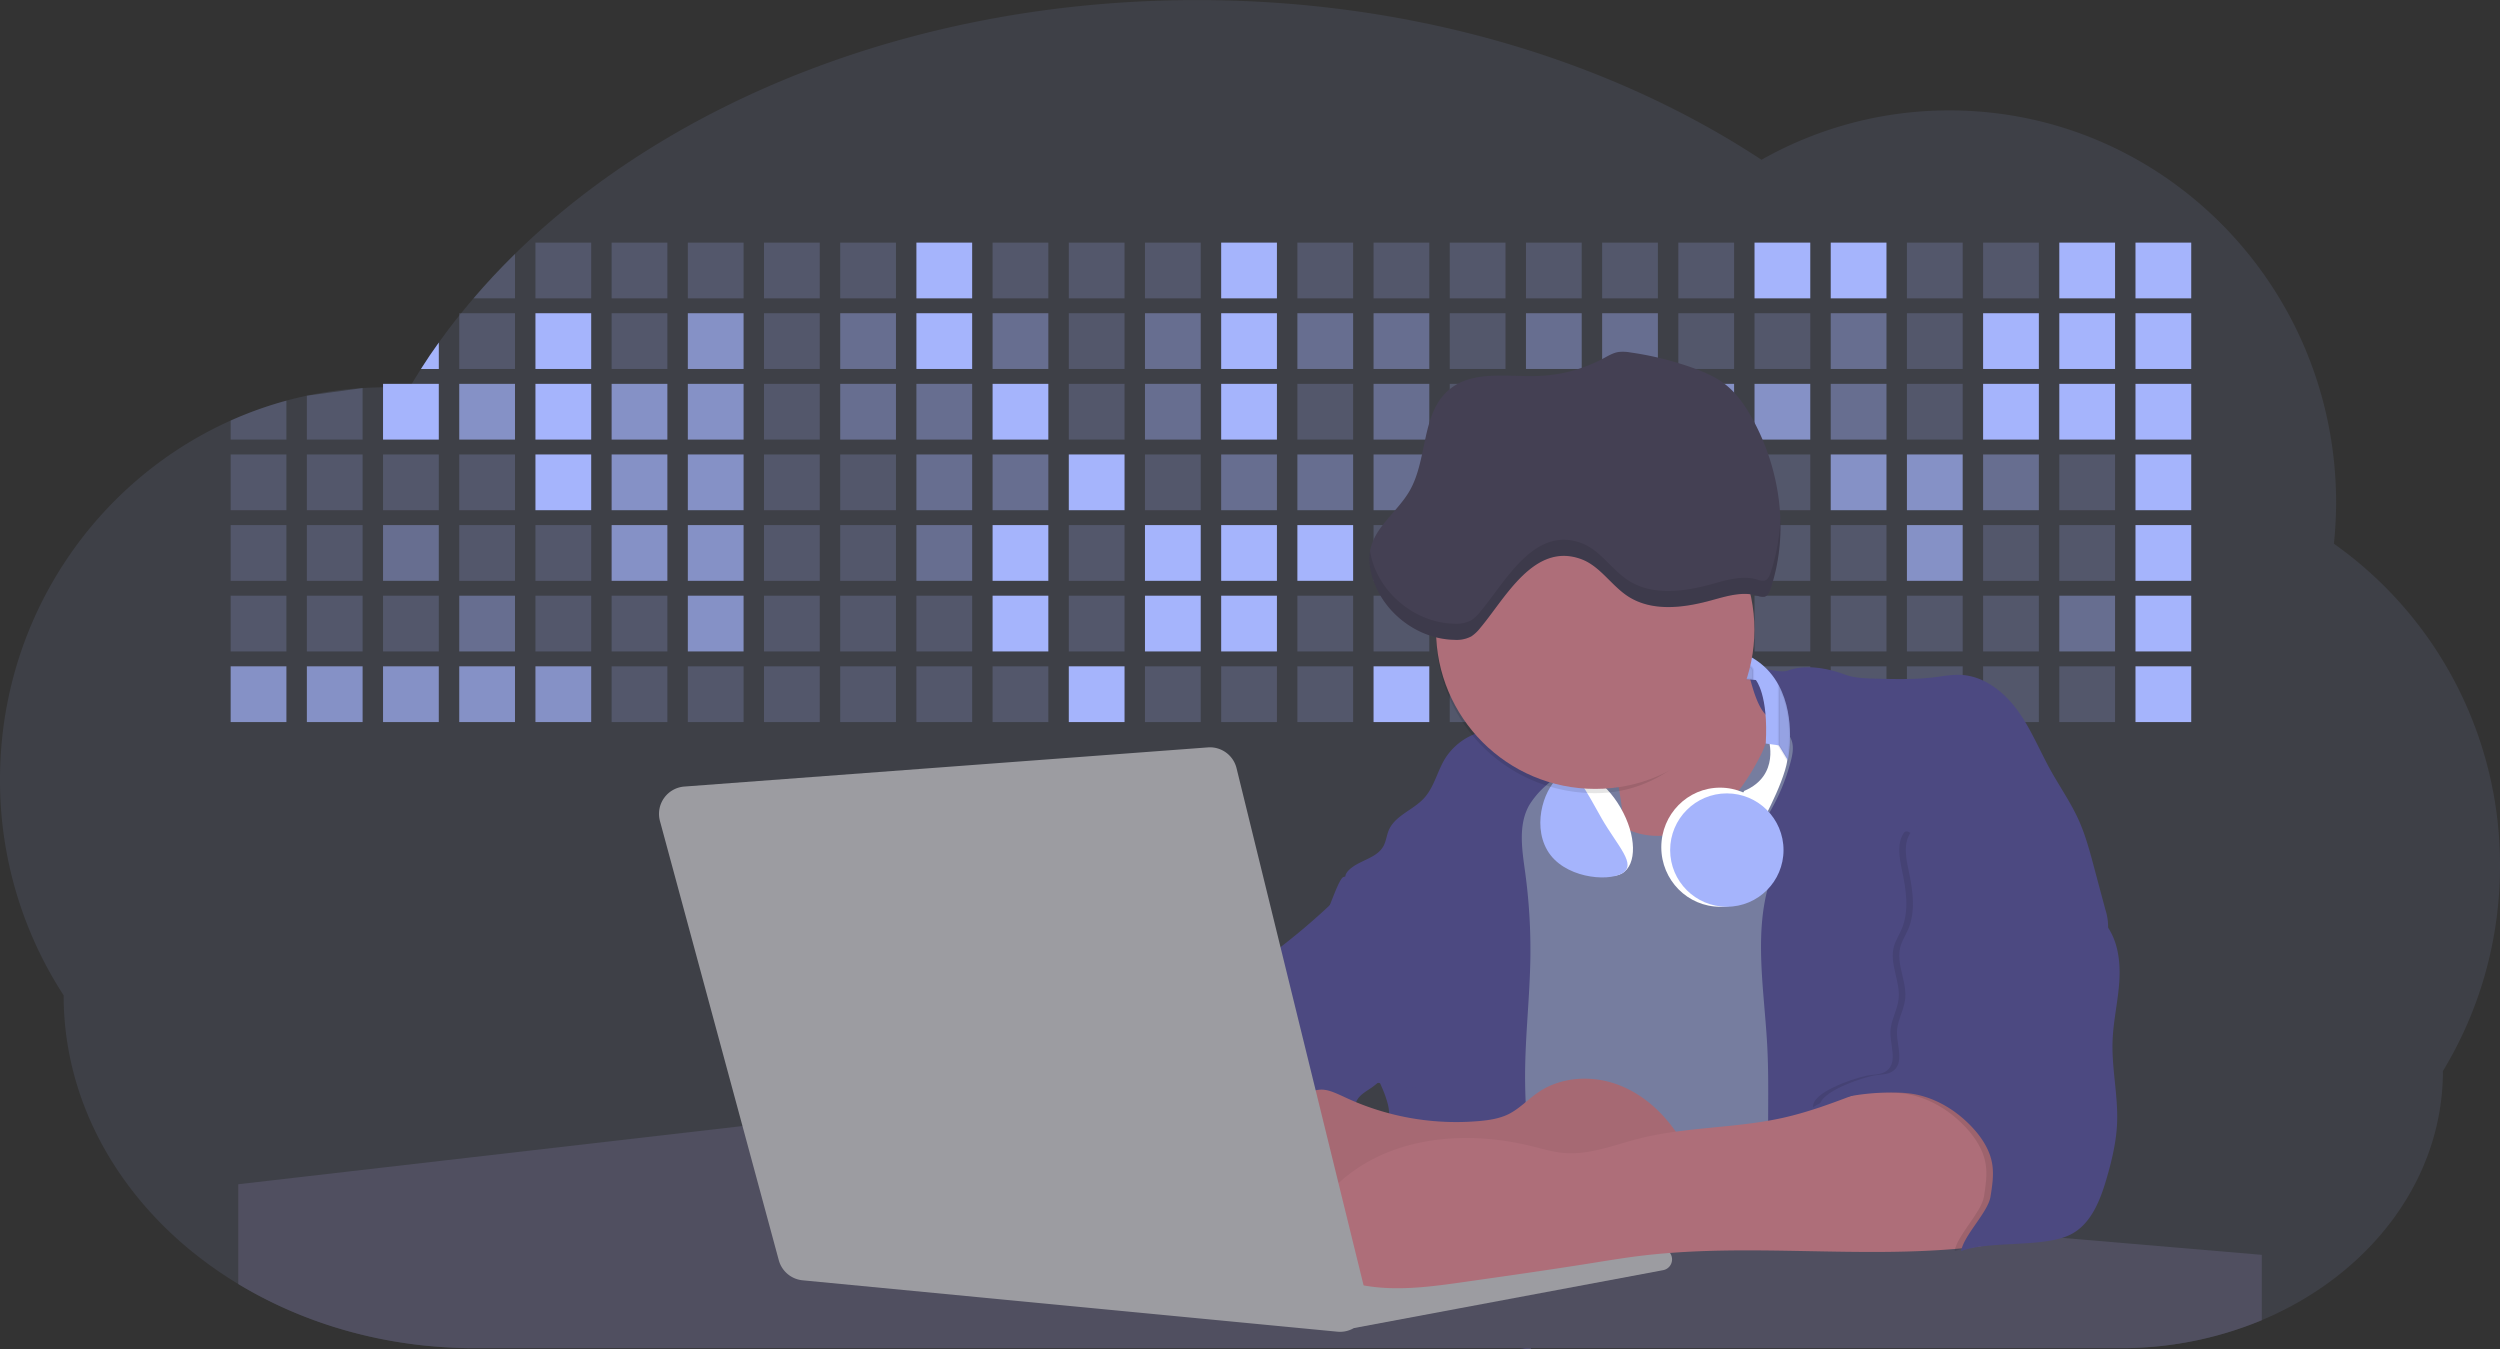 <svg id="aa7bae02-e79e-4d6b-a496-aba15f39787c" data-name="Layer 1" xmlns="http://www.w3.org/2000/svg" width="1144" height="617.32" viewBox="0 0 1144 617.32"><rect x="0" y="0" width="1144" height="617.32" fill="#333333" stroke="none"/><title>developer activity</title><path d="M1172,537.57a181.92,181.92,0,0,1-6.85,49.6,180.06,180.06,0,0,1-19.27,44.28c0,50.1-33.82,93.4-82.91,114a167.3,167.3,0,0,1-64.73,12.8H245.17c-40.25,0-77.55-10.86-108.14-29.36A185.76,185.76,0,0,1,112.2,711c-34-29.22-55.08-69.6-55.08-114.2A180.5,180.5,0,0,1,28,498.08c0-73.36,43.39-136.44,105.55-164.29a174.52,174.52,0,0,1,25.51-9.12q4.63-1.26,9.36-2.26a175.39,175.39,0,0,1,25.51-3.5q4.65-.29,9.35-.33H205c3.46,0,6.89.12,10.3.32l1.12-1.9q2.06-3.44,4.22-6.81,3.9-6.14,8.18-12.1,4.48-6.29,9.35-12.38l.83-1q2.76-3.44,5.64-6.8,9-10.49,19-20.35c72.11-70.68,185.08-116.18,312.08-116.18,98.82,0,189.15,27.55,258.34,73.07A174.18,174.18,0,0,1,920,191.86c97.74,0,177,80.37,177,179.51a184.9,184.9,0,0,1-1,18.78A180,180,0,0,1,1172,537.57Z" transform="translate(-28 -141.34)" fill="#a5b4fc" opacity="0.1"/><path d="M263.66,257.52v20.35h-19Q253.59,267.39,263.66,257.52Z" transform="translate(-28 -141.34)" fill="#a5b4fc" opacity="0.2"/><rect x="245.02" y="111.02" width="25.51" height="25.51" fill="#a5b4fc" opacity="0.2"/><rect x="279.88" y="111.02" width="25.51" height="25.51" fill="#a5b4fc" opacity="0.2"/><rect x="314.75" y="111.02" width="25.51" height="25.51" fill="#a5b4fc" opacity="0.2"/><rect x="349.61" y="111.02" width="25.51" height="25.51" fill="#a5b4fc" opacity="0.2"/><rect x="384.48" y="111.02" width="25.51" height="25.51" fill="#a5b4fc" opacity="0.2"/><rect x="419.35" y="111.02" width="25.51" height="25.51" fill="#a5b4fc"/><rect x="454.21" y="111.02" width="25.51" height="25.51" fill="#a5b4fc" opacity="0.2"/><rect x="489.08" y="111.02" width="25.51" height="25.51" fill="#a5b4fc" opacity="0.2"/><rect x="523.94" y="111.02" width="25.51" height="25.51" fill="#a5b4fc" opacity="0.2"/><rect x="558.81" y="111.02" width="25.51" height="25.51" fill="#a5b4fc"/><rect x="593.68" y="111.02" width="25.51" height="25.51" fill="#a5b4fc" opacity="0.2"/><rect x="628.54" y="111.02" width="25.51" height="25.51" fill="#a5b4fc" opacity="0.2"/><rect x="663.41" y="111.02" width="25.51" height="25.51" fill="#a5b4fc" opacity="0.2"/><rect x="698.28" y="111.02" width="25.51" height="25.51" fill="#a5b4fc" opacity="0.2"/><rect x="733.14" y="111.02" width="25.51" height="25.51" fill="#a5b4fc" opacity="0.2"/><rect x="768.01" y="111.02" width="25.51" height="25.51" fill="#a5b4fc" opacity="0.2"/><rect x="802.87" y="111.02" width="25.51" height="25.51" fill="#a5b4fc"/><rect x="837.74" y="111.02" width="25.51" height="25.51" fill="#a5b4fc"/><rect x="872.61" y="111.02" width="25.51" height="25.51" fill="#a5b4fc" opacity="0.2"/><rect x="907.47" y="111.02" width="25.51" height="25.51" fill="#a5b4fc" opacity="0.2"/><rect x="942.34" y="111.02" width="25.51" height="25.51" fill="#a5b4fc"/><rect x="977.2" y="111.02" width="25.51" height="25.51" fill="#a5b4fc"/><path d="M228.8,298.08v12.1h-8.18Q224.52,304,228.8,298.08Z" transform="translate(-28 -141.34)" fill="#a5b4fc"/><rect x="210.15" y="143.33" width="25.51" height="25.51" fill="#a5b4fc" opacity="0.2"/><rect x="245.02" y="143.33" width="25.51" height="25.51" fill="#a5b4fc"/><rect x="279.88" y="143.33" width="25.51" height="25.51" fill="#a5b4fc" opacity="0.2"/><rect x="314.75" y="143.33" width="25.51" height="25.51" fill="#a5b4fc" opacity="0.7"/><rect x="349.61" y="143.33" width="25.51" height="25.51" fill="#a5b4fc" opacity="0.2"/><rect x="384.48" y="143.33" width="25.51" height="25.51" fill="#a5b4fc" opacity="0.4"/><rect x="419.35" y="143.33" width="25.51" height="25.51" fill="#a5b4fc"/><rect x="454.21" y="143.33" width="25.51" height="25.51" fill="#a5b4fc" opacity="0.4"/><rect x="489.08" y="143.33" width="25.51" height="25.51" fill="#a5b4fc" opacity="0.2"/><rect x="523.94" y="143.33" width="25.51" height="25.51" fill="#a5b4fc" opacity="0.4"/><rect x="558.81" y="143.33" width="25.51" height="25.51" fill="#a5b4fc"/><rect x="593.68" y="143.33" width="25.51" height="25.51" fill="#a5b4fc" opacity="0.4"/><rect x="628.54" y="143.33" width="25.51" height="25.51" fill="#a5b4fc" opacity="0.4"/><rect x="663.41" y="143.33" width="25.51" height="25.51" fill="#a5b4fc" opacity="0.2"/><rect x="698.28" y="143.33" width="25.51" height="25.51" fill="#a5b4fc" opacity="0.4"/><rect x="733.14" y="143.33" width="25.51" height="25.51" fill="#a5b4fc" opacity="0.4"/><rect x="768.01" y="143.33" width="25.51" height="25.51" fill="#a5b4fc" opacity="0.2"/><rect x="802.87" y="143.33" width="25.51" height="25.51" fill="#a5b4fc" opacity="0.2"/><rect x="837.74" y="143.33" width="25.51" height="25.51" fill="#a5b4fc" opacity="0.4"/><rect x="872.61" y="143.33" width="25.51" height="25.51" fill="#a5b4fc" opacity="0.2"/><rect x="907.47" y="143.33" width="25.51" height="25.51" fill="#a5b4fc"/><rect x="942.34" y="143.33" width="25.51" height="25.51" fill="#a5b4fc"/><rect x="977.2" y="143.33" width="25.51" height="25.51" fill="#a5b4fc"/><path d="M159.06,324.67V342.5H133.55v-8.71A174.52,174.52,0,0,1,159.06,324.67Z" transform="translate(-28 -141.34)" fill="#a5b4fc" opacity="0.2"/><polygon points="165.93 177.57 165.93 201.16 140.42 201.16 140.42 181.07 165.93 177.57" fill="#a5b4fc" opacity="0.2"/><rect x="175.28" y="175.65" width="25.51" height="25.51" fill="#a5b4fc"/><rect x="210.15" y="175.65" width="25.51" height="25.51" fill="#a5b4fc" opacity="0.7"/><rect x="245.02" y="175.65" width="25.51" height="25.51" fill="#a5b4fc"/><rect x="279.88" y="175.65" width="25.51" height="25.51" fill="#a5b4fc" opacity="0.7"/><rect x="314.75" y="175.65" width="25.51" height="25.51" fill="#a5b4fc" opacity="0.7"/><rect x="349.61" y="175.65" width="25.51" height="25.51" fill="#a5b4fc" opacity="0.2"/><rect x="384.48" y="175.65" width="25.51" height="25.51" fill="#a5b4fc" opacity="0.4"/><rect x="419.35" y="175.65" width="25.51" height="25.51" fill="#a5b4fc" opacity="0.4"/><rect x="454.21" y="175.65" width="25.51" height="25.51" fill="#a5b4fc"/><rect x="489.08" y="175.65" width="25.51" height="25.51" fill="#a5b4fc" opacity="0.2"/><rect x="523.94" y="175.65" width="25.51" height="25.51" fill="#a5b4fc" opacity="0.4"/><rect x="558.81" y="175.65" width="25.51" height="25.51" fill="#a5b4fc"/><rect x="593.68" y="175.65" width="25.51" height="25.51" fill="#a5b4fc" opacity="0.2"/><rect x="628.54" y="175.65" width="25.51" height="25.51" fill="#a5b4fc" opacity="0.4"/><rect x="663.41" y="175.65" width="25.51" height="25.51" fill="#a5b4fc" opacity="0.2"/><rect x="698.28" y="175.65" width="25.51" height="25.51" fill="#a5b4fc"/><rect x="733.14" y="175.65" width="25.51" height="25.51" fill="#a5b4fc" opacity="0.2"/><rect x="768.01" y="175.65" width="25.51" height="25.51" fill="#a5b4fc" opacity="0.7"/><rect x="802.87" y="175.65" width="25.51" height="25.51" fill="#a5b4fc" opacity="0.7"/><rect x="837.74" y="175.65" width="25.51" height="25.51" fill="#a5b4fc" opacity="0.4"/><rect x="872.61" y="175.65" width="25.51" height="25.51" fill="#a5b4fc" opacity="0.2"/><rect x="907.47" y="175.65" width="25.51" height="25.51" fill="#a5b4fc"/><rect x="942.34" y="175.65" width="25.51" height="25.51" fill="#a5b4fc"/><rect x="977.2" y="175.65" width="25.51" height="25.51" fill="#a5b4fc"/><rect x="105.55" y="207.96" width="25.51" height="25.51" fill="#a5b4fc" opacity="0.2"/><rect x="140.42" y="207.96" width="25.51" height="25.51" fill="#a5b4fc" opacity="0.2"/><rect x="175.28" y="207.96" width="25.51" height="25.51" fill="#a5b4fc" opacity="0.2"/><rect x="210.15" y="207.96" width="25.51" height="25.51" fill="#a5b4fc" opacity="0.2"/><rect x="245.02" y="207.96" width="25.51" height="25.51" fill="#a5b4fc"/><rect x="279.88" y="207.96" width="25.51" height="25.51" fill="#a5b4fc" opacity="0.7"/><rect x="314.75" y="207.96" width="25.51" height="25.51" fill="#a5b4fc" opacity="0.7"/><rect x="349.61" y="207.96" width="25.51" height="25.51" fill="#a5b4fc" opacity="0.2"/><rect x="384.48" y="207.96" width="25.51" height="25.51" fill="#a5b4fc" opacity="0.2"/><rect x="419.35" y="207.96" width="25.51" height="25.51" fill="#a5b4fc" opacity="0.4"/><rect x="454.21" y="207.96" width="25.51" height="25.51" fill="#a5b4fc" opacity="0.4"/><rect x="489.08" y="207.96" width="25.51" height="25.51" fill="#a5b4fc"/><rect x="523.94" y="207.96" width="25.51" height="25.51" fill="#a5b4fc" opacity="0.2"/><rect x="558.81" y="207.96" width="25.51" height="25.51" fill="#a5b4fc" opacity="0.4"/><rect x="593.68" y="207.96" width="25.51" height="25.51" fill="#a5b4fc" opacity="0.4"/><rect x="628.54" y="207.96" width="25.51" height="25.51" fill="#a5b4fc" opacity="0.4"/><rect x="663.41" y="207.96" width="25.51" height="25.51" fill="#a5b4fc" opacity="0.4"/><rect x="698.28" y="207.96" width="25.51" height="25.51" fill="#a5b4fc" opacity="0.2"/><rect x="733.14" y="207.96" width="25.51" height="25.51" fill="#a5b4fc" opacity="0.2"/><rect x="768.01" y="207.96" width="25.51" height="25.51" fill="#a5b4fc" opacity="0.2"/><rect x="802.87" y="207.96" width="25.51" height="25.51" fill="#a5b4fc" opacity="0.2"/><rect x="837.74" y="207.96" width="25.51" height="25.51" fill="#a5b4fc" opacity="0.7"/><rect x="872.61" y="207.96" width="25.51" height="25.51" fill="#a5b4fc" opacity="0.7"/><rect x="907.47" y="207.96" width="25.51" height="25.51" fill="#a5b4fc" opacity="0.4"/><rect x="942.34" y="207.96" width="25.51" height="25.51" fill="#a5b4fc" opacity="0.2"/><rect x="977.2" y="207.96" width="25.51" height="25.51" fill="#a5b4fc"/><rect x="105.55" y="240.28" width="25.51" height="25.51" fill="#a5b4fc" opacity="0.2"/><rect x="140.42" y="240.28" width="25.51" height="25.51" fill="#a5b4fc" opacity="0.2"/><rect x="175.28" y="240.28" width="25.51" height="25.51" fill="#a5b4fc" opacity="0.4"/><rect x="210.15" y="240.28" width="25.51" height="25.51" fill="#a5b4fc" opacity="0.2"/><rect x="245.02" y="240.28" width="25.51" height="25.51" fill="#a5b4fc" opacity="0.2"/><rect x="279.88" y="240.28" width="25.51" height="25.51" fill="#a5b4fc" opacity="0.7"/><rect x="314.75" y="240.28" width="25.51" height="25.51" fill="#a5b4fc" opacity="0.7"/><rect x="349.61" y="240.28" width="25.51" height="25.51" fill="#a5b4fc" opacity="0.2"/><rect x="384.48" y="240.28" width="25.51" height="25.51" fill="#a5b4fc" opacity="0.2"/><rect x="419.35" y="240.28" width="25.51" height="25.51" fill="#a5b4fc" opacity="0.4"/><rect x="454.21" y="240.28" width="25.51" height="25.51" fill="#a5b4fc"/><rect x="489.08" y="240.28" width="25.51" height="25.51" fill="#a5b4fc" opacity="0.2"/><rect x="523.94" y="240.28" width="25.51" height="25.51" fill="#a5b4fc"/><rect x="558.81" y="240.28" width="25.51" height="25.51" fill="#a5b4fc"/><rect x="593.68" y="240.28" width="25.51" height="25.51" fill="#a5b4fc"/><rect x="628.54" y="240.28" width="25.51" height="25.51" fill="#a5b4fc" opacity="0.2"/><rect x="663.41" y="240.28" width="25.51" height="25.51" fill="#a5b4fc"/><rect x="698.28" y="240.28" width="25.51" height="25.51" fill="#a5b4fc" opacity="0.2"/><rect x="733.14" y="240.28" width="25.51" height="25.51" fill="#a5b4fc" opacity="0.2"/><rect x="768.01" y="240.28" width="25.51" height="25.51" fill="#a5b4fc" opacity="0.2"/><rect x="802.87" y="240.28" width="25.51" height="25.51" fill="#a5b4fc" opacity="0.2"/><rect x="837.74" y="240.28" width="25.51" height="25.51" fill="#a5b4fc" opacity="0.2"/><rect x="872.61" y="240.28" width="25.51" height="25.51" fill="#a5b4fc" opacity="0.7"/><rect x="907.47" y="240.28" width="25.51" height="25.51" fill="#a5b4fc" opacity="0.2"/><rect x="942.34" y="240.28" width="25.51" height="25.51" fill="#a5b4fc" opacity="0.2"/><rect x="977.2" y="240.28" width="25.51" height="25.51" fill="#a5b4fc"/><rect x="105.55" y="272.59" width="25.51" height="25.51" fill="#a5b4fc" opacity="0.2"/><rect x="140.42" y="272.59" width="25.51" height="25.51" fill="#a5b4fc" opacity="0.2"/><rect x="175.28" y="272.59" width="25.51" height="25.51" fill="#a5b4fc" opacity="0.2"/><rect x="210.15" y="272.59" width="25.51" height="25.51" fill="#a5b4fc" opacity="0.4"/><rect x="245.02" y="272.59" width="25.51" height="25.51" fill="#a5b4fc" opacity="0.2"/><rect x="279.88" y="272.59" width="25.51" height="25.51" fill="#a5b4fc" opacity="0.2"/><rect x="314.75" y="272.59" width="25.51" height="25.51" fill="#a5b4fc" opacity="0.7"/><rect x="349.61" y="272.59" width="25.51" height="25.51" fill="#a5b4fc" opacity="0.2"/><rect x="384.48" y="272.59" width="25.51" height="25.51" fill="#a5b4fc" opacity="0.2"/><rect x="419.35" y="272.59" width="25.51" height="25.51" fill="#a5b4fc" opacity="0.2"/><rect x="454.21" y="272.59" width="25.51" height="25.51" fill="#a5b4fc"/><rect x="489.08" y="272.59" width="25.51" height="25.51" fill="#a5b4fc" opacity="0.2"/><rect x="523.94" y="272.59" width="25.51" height="25.51" fill="#a5b4fc"/><rect x="558.81" y="272.59" width="25.51" height="25.51" fill="#a5b4fc"/><rect x="593.68" y="272.59" width="25.51" height="25.51" fill="#a5b4fc" opacity="0.2"/><rect x="628.54" y="272.59" width="25.51" height="25.51" fill="#a5b4fc" opacity="0.2"/><rect x="663.41" y="272.59" width="25.51" height="25.51" fill="#a5b4fc" opacity="0.2"/><rect x="698.28" y="272.59" width="25.51" height="25.51" fill="#a5b4fc" opacity="0.2"/><rect x="733.14" y="272.59" width="25.51" height="25.51" fill="#a5b4fc" opacity="0.2"/><rect x="768.01" y="272.59" width="25.51" height="25.51" fill="#a5b4fc" opacity="0.2"/><rect x="802.87" y="272.59" width="25.51" height="25.51" fill="#a5b4fc" opacity="0.2"/><rect x="837.74" y="272.59" width="25.51" height="25.51" fill="#a5b4fc" opacity="0.2"/><rect x="872.61" y="272.59" width="25.51" height="25.51" fill="#a5b4fc" opacity="0.2"/><rect x="907.47" y="272.59" width="25.51" height="25.51" fill="#a5b4fc" opacity="0.2"/><rect x="942.34" y="272.59" width="25.51" height="25.51" fill="#a5b4fc" opacity="0.4"/><rect x="977.2" y="272.59" width="25.51" height="25.51" fill="#a5b4fc"/><rect x="105.55" y="304.91" width="25.51" height="25.51" fill="#a5b4fc" opacity="0.7"/><rect x="140.42" y="304.91" width="25.51" height="25.51" fill="#a5b4fc" opacity="0.7"/><rect x="175.28" y="304.91" width="25.51" height="25.51" fill="#a5b4fc" opacity="0.7"/><rect x="210.15" y="304.91" width="25.51" height="25.51" fill="#a5b4fc" opacity="0.7"/><rect x="245.02" y="304.91" width="25.51" height="25.51" fill="#a5b4fc" opacity="0.7"/><rect x="279.88" y="304.91" width="25.51" height="25.51" fill="#a5b4fc" opacity="0.2"/><rect x="314.75" y="304.91" width="25.51" height="25.51" fill="#a5b4fc" opacity="0.2"/><rect x="349.61" y="304.91" width="25.51" height="25.51" fill="#a5b4fc" opacity="0.2"/><rect x="384.48" y="304.91" width="25.51" height="25.51" fill="#a5b4fc" opacity="0.2"/><rect x="419.35" y="304.91" width="25.51" height="25.51" fill="#a5b4fc" opacity="0.2"/><rect x="454.21" y="304.91" width="25.51" height="25.51" fill="#a5b4fc" opacity="0.2"/><rect x="489.08" y="304.91" width="25.51" height="25.51" fill="#a5b4fc"/><rect x="523.94" y="304.91" width="25.51" height="25.51" fill="#a5b4fc" opacity="0.2"/><rect x="558.81" y="304.91" width="25.51" height="25.51" fill="#a5b4fc" opacity="0.2"/><rect x="593.68" y="304.91" width="25.51" height="25.51" fill="#a5b4fc" opacity="0.2"/><rect x="628.54" y="304.91" width="25.51" height="25.51" fill="#a5b4fc"/><rect x="663.41" y="304.91" width="25.51" height="25.51" fill="#a5b4fc" opacity="0.2"/><rect x="698.28" y="304.91" width="25.51" height="25.51" fill="#a5b4fc" opacity="0.2"/><rect x="733.14" y="304.91" width="25.51" height="25.51" fill="#a5b4fc" opacity="0.2"/><rect x="768.01" y="304.91" width="25.51" height="25.51" fill="#a5b4fc" opacity="0.2"/><rect x="802.87" y="304.91" width="25.51" height="25.51" fill="#a5b4fc" opacity="0.2"/><rect x="837.74" y="304.91" width="25.51" height="25.51" fill="#a5b4fc" opacity="0.2"/><rect x="872.61" y="304.91" width="25.51" height="25.51" fill="#a5b4fc" opacity="0.2"/><rect x="907.47" y="304.91" width="25.51" height="25.51" fill="#a5b4fc" opacity="0.2"/><rect x="942.34" y="304.91" width="25.51" height="25.51" fill="#a5b4fc" opacity="0.2"/><rect x="977.2" y="304.91" width="25.51" height="25.51" fill="#a5b4fc"/><circle cx="734.52" cy="363.89" r="34.87" fill="#767d9f"/><path d="M760.71,460.87q5.22,22.78,8.86,45.9c.73,4.58,1.38,9.41-.28,13.74-1.39,3.61-4.22,6.43-6.44,9.59s-3.9,7.21-2.55,10.83,5.29,5.6,9.05,6.62c10.76,2.9,22.23.79,32.94-2.35a53.29,53.29,0,0,0,13.81-5.72c4.54-2.88,8.26-6.88,11.68-11,15.61-18.93,25.83-41.65,35.45-64.23a39.12,39.12,0,0,1-33.11-13.34c-3.94-4.63-6.83-11.08-4.61-16.74-6.51,3.57-14.24,3.81-21.25,6.25a75.49,75.49,0,0,0-12.5,6.15q-7.18,4.15-14.28,8.46C772.07,458.29,767,461.19,760.71,460.87Z" transform="translate(-28 -141.34)" fill="#ae6e79"/><path d="M833.64,487.05c-6.11,11.89-14.06,23.32-25.41,30.4s-26.63,9-38,2c-5.6-3.42-9.84-8.62-14.73-13s-11-8.13-17.57-7.56c-7.24.63-12.91,6.28-17.76,11.69-7.36,8.22-14.47,16.79-19.68,26.52-10,18.7-12.37,40.56-11.93,61.76s3.51,42.29,3.58,63.49c.1,26.08-4.32,51.95-8.79,77.64,41.1-5.06,82.25,6,123.44,10.19,26.36,2.71,52.92,2.65,79.42,2.58,4.66,0,9.62-.12,13.5-2.7a18.2,18.2,0,0,0,5.59-6.64c3.66-6.75,5.13-14.45,6.15-22.06,2.59-19.22,2.67-38.68,2.74-58.08.18-47,.35-94.17-5.62-140.8-1.47-11.47-3.35-23-7.75-33.73s-11.58-20.6-21.62-26.35c-6.45-3.7-21.4-10.14-29-6.41C841.67,460.15,837.73,479.09,833.64,487.05Z" transform="translate(-28 -141.34)" fill="#767d9f"/><path d="M836.68,619.77c-1.55-29-7.86-59.95,5.57-85.69,3.3-6.32-8.54-14.21-4.88-20.33a92.08,92.08,0,0,0,10.06-23.93c.76-2.89,1.37-5.95.65-8.85-1.33-5.29-6.56-8.44-11-11.66-4.9-3.56-7.42-14.41-9-20.28s12.57,1.2,18.26-.89c7.9-2.89,17.94-1.07,25.82,1.86,4.4,1.62,9.18,1.76,13.87,1.88,9.11.24,18.25.47,27.29-.65,4.06-.51,8.13-1.28,12.21-1.05,10.41.59,19.46,7.71,25.62,16.13s10.08,18.23,15.13,27.35c4.21,7.6,9.23,14.78,12.82,22.69,3.18,7,5.19,14.52,7.18,22l5.13,19.19a25.58,25.58,0,0,1,1.26,8.51c-.26,3.07-1.62,5.93-3,8.66A164.12,164.12,0,0,1,971,603.2c-10.79,13.23-23.89,25.16-30.3,41-2.5,6.17-3.89,12.73-5.16,19.27a707.94,707.94,0,0,0-10.9,79.15,174.2,174.2,0,0,0-36.52-12.21,177.61,177.61,0,0,0-19-3c-5.59-.58-12.8.52-18.12-1-8.9-2.53-9.88-17.58-11.23-25.46-2.16-12.55-2.59-25.32-2.67-38C837,648.53,837.45,634.14,836.68,619.77Z" transform="translate(-28 -141.34)" fill="#4c4981"/><path d="M641.23,565.54c4.21,24,8.85,48.07,18,70.62-.23.22-.46.42-.69.62-.81.69-1.65,1.34-2.53,2-2.05,1.44-4.3,2.66-6,4.54a8,8,0,0,0-1.5,2.45,5.48,5.48,0,0,0,0,4.47c-4.77,2.11-10.31,1.46-15.66,1.26-4.61-.17-9.08,0-12.78,2.53-5.14,3.54-6.69,10.34-7.52,16.52q-.46,3.38-.79,6.77-.32,3.15-.52,6.32a188.61,188.61,0,0,0-.19,21q.08,1.92.21,3.84c-16.34-.39-31.23-8.91-45.32-17.19-3.22-1.89-6.54-3.88-8.63-7A15.8,15.8,0,0,1,555,674c0-.51.09-1,.16-1.52a41.58,41.58,0,0,1,2.29-8.68,107.2,107.2,0,0,1,19.19-32.65c3.58-4.18,7.61-8.27,9.28-13.52.73-2.29,1-4.72,1.74-7,3.32-9.88,15.3-14.55,19.4-24.14,1-2.29,1.46-4.8,2.7-7a17.63,17.63,0,0,1,4.25-4.75c.73-.61,1.49-1.2,2.24-1.79q10.54-8.26,20.31-17.45,1.82-1.71,3.6-3.46A59.48,59.48,0,0,0,641.23,565.54Z" transform="translate(-28 -141.34)" fill="#4c4981"/><path d="M742,494.56c-1.44,1.52-3,2.95-4.53,4.37l-.41.37-1.62,1.5a39,39,0,0,0-7.55,8.79l-.17.28c-5.1,9.13-3.21,20.37-1.79,30.74a261.55,261.55,0,0,1,2.37,39c-.26,18-2.38,35.88-2.42,53.86,0,4.08.09,8.15.27,12.23.29,6.63.79,13.25,1.39,19.87.65,7.26,1.43,14.51,2.16,21.76.58,5.61,1.13,11.21,1.59,16.81.23,2.9.45,5.79.63,8.69.21,3.4.38,6.81.48,10.21h0c.07,2.16.11,4.31.11,6.47,0,1.23,0,2.45,0,3.67q0,3.51-.19,7-.2,4.49-.61,9c-.31,3.27-.86,6.84-3.16,9.14-.14.14-.29.27-.44.4l-3.24-.4a332.72,332.72,0,0,0-67.3-1.2c.49-3.38.94-6.75,1.38-10.14.2-1.6.4-3.21.59-4.82q.33-2.76.63-5.52c.23-2,.44-4,.64-6q.78-7.73,1.37-15.47.87-11.29,1.32-22.62.22-5.41.34-10.83.17-6.72.16-13.45,0-6.54-.11-13.1c0-1.44-.06-2.88-.18-4.31a27.35,27.35,0,0,0-.53-3.83,49.87,49.87,0,0,0-3-8.48c-.22-.52-.43-1-.64-1.55-.12-.27-.23-.55-.34-.82,5.76-5.13,9.86-12,13.8-18.76,6.39-10.89,12.93-22.26,14-34.84s-5.18-26.71-17.2-30.55c-3.27-1-6.73-1.28-10.1-1.87-3.18-.56-9.81-1.83-13.49-4.11q-3,3.08-6,6.05a22.15,22.15,0,0,1,2.17-8.71l1.42.07a2.71,2.71,0,0,1-.16-1c0-1.07.74-2.28,2.32-3.62,4.71-4,12.12-4.89,15.09-10.3,1.24-2.25,1.45-4.93,2.45-7.29,2.87-6.73,11.11-9.21,16.07-14.59s6.2-13,10.21-19a28.62,28.62,0,0,1,12-10c.4-.19.81-.38,1.22-.55,8.3-3.55,18.16-4.36,26.76-4.34,3.34,0,12,.1,16.24,1.79a5.32,5.32,0,0,1,1.85,1.13C752.37,480.61,745.34,491,742,494.56Z" transform="translate(-28 -141.34)" fill="#4c4981"/><path d="M642.72,542.69a60.88,60.88,0,0,1,46.74,4.87c7.2,4,13.66,9.58,17.62,16.78,5.95,10.8,5.69,23.82,5.27,36.15-.21,6.17-.48,12.56-3.2,18.1C706,625,700.06,629.4,694,633a42.24,42.24,0,0,1-12.32,5.33c-6.72,1.46-13.7.22-20.47-1-7.36-1.36-15.26-3-20.37-8.48-3-3.18-4.64-7.31-6.26-11.35q-3.49-8.75-7-17.48c-4.05-10.11-5.42-18.52-.07-28.37,2.43-4.49,5.4-8.69,7.8-13.21C636.51,556.14,640.81,543.28,642.72,542.69Z" transform="translate(-28 -141.34)" fill="#4c4981"/><path d="M1063,715.56v29.9a167.3,167.3,0,0,1-64.73,12.8H728.58c-.14.14-.29.27-.44.4l-3.24-.4H245.17c-40.25,0-77.55-10.86-108.14-29.36V683.25l230.72-26.63.18,0L502.29,668l34.77,3,18.06,1.53,37.38,3.17,19.23,1.63,28,2.38,3.94.33,20.18,1.71L691.23,684l38.5,3.26,64.18,5.45,45.15,3.83,74.14,6.29,14.1,1.19,1.52.13,1.32.11,18.62,1.58,20.44,1.74,2.37.2Z" transform="translate(-28 -141.34)" fill="#504f60"/><polygon points="764 573.12 474.86 523.77 463.65 580.46 596.19 596.33 637 601.44 749.26 579.33 764 573.12" fill="#9c9ca1"/><path d="M642.33,739.94l144.86-27.23a5,5,0,0,1,5.94,4.93h0a5,5,0,0,1-4.09,4.93L647.57,749.06Z" transform="translate(-28 -141.34)" fill="#9c9ca1"/><path d="M705.17,654.31c4.51-.42,9.08-1.13,13.14-3.13,5-2.49,8.89-6.78,13.52-9.94,10.18-7,23.8-7.94,35.47-3.92s21.41,12.63,28.23,22.91c4.53,6.85,7.93,15.59,4.73,23.15a30.51,30.51,0,0,1-4.12,6.44l-8.34,10.9a29,29,0,0,1-5.66,6.09c-3.12,2.27-7,3.2-10.82,3.76-10.15,1.48-20.48.64-30.71,1.32-17.57,1.17-34.73,6.83-52.34,6.64-10.12-.11-20.11-2.15-30-4.19l-43.77-9c-7.62-1.56-16.23-3.84-19.82-10.75-1.61-3.11-1.91-6.71-2.1-10.21-.52-9.64,0-20.36,6.68-27.31,6.28-6.52,16.21-8.58,23.71-13.4,9.18-5.91,12.21-4,21.89.44A120,120,0,0,0,705.17,654.31Z" transform="translate(-28 -141.34)" fill="#ae6e79"/><path d="M705.17,654.31c4.51-.42,9.08-1.13,13.14-3.13,5-2.49,8.89-6.78,13.52-9.94,10.18-7,23.8-7.94,35.47-3.92s21.41,12.63,28.23,22.91c4.53,6.85,7.93,15.59,4.73,23.15a30.51,30.51,0,0,1-4.12,6.44l-8.34,10.9a29,29,0,0,1-5.66,6.09c-3.12,2.27-7,3.2-10.82,3.76-10.15,1.48-20.48.64-30.71,1.32-17.57,1.17-34.73,6.83-52.34,6.64-10.12-.11-20.11-2.15-30-4.19l-43.77-9c-7.62-1.56-16.23-3.84-19.82-10.75-1.61-3.11-1.91-6.71-2.1-10.21-.52-9.64,0-20.36,6.68-27.31,6.28-6.52,16.21-8.58,23.71-13.4,9.18-5.91,12.21-4,21.89.44A120,120,0,0,0,705.17,654.31Z" transform="translate(-28 -141.34)" opacity="0.05"/><path d="M880.94,640.6c-12.28,4.75-24.63,9.52-37.49,12.35-21.56,4.75-44.12,4-65.51,9.43-11.3,2.88-22.53,7.52-34.14,6.58-5.19-.42-10.2-2-15.25-3.2-28.37-7-60.62-4.73-83.66,13.27-7.88,6.15-14.33,13.82-20.18,22a14.7,14.7,0,0,0,5.91,21.88A86.62,86.62,0,0,0,659,730.48c13.13,1.16,26.32-.7,39.38-2.56,19.38-2.75,38.77-5.51,58.1-8.6,6.94-1.11,13.88-2.26,20.86-3.14,50.23-6.35,101.37,1.37,151.73-3.93,5.09-.54,10.27-1.24,14.9-3.41,11.72-5.5,17.52-20,15.1-32.74s-11.76-23.33-23-29.83c-9.42-5.47-19.58-7.68-30.07-10C896.26,634,890.32,637,880.94,640.6Z" transform="translate(-28 -141.34)" fill="#ae6e79"/><path d="M988.67,564.44c5.54,7.26,6.72,17,6.12,26.09s-2.76,18.08-3.08,27.21c-.44,12.52,2.58,25,2.07,37.48-.36,8.73-2.43,17.29-4.88,25.67-2.89,9.89-7.07,20.52-16.2,25.27-12.12,6.31-37.54,2.76-50.29,7.7,1.16-7.23,12.28-17.7,13.44-24.93.8-5,1.61-10.14.75-15.15-1.1-6.39-4.85-12.06-9.3-16.78-7.08-7.51-16.32-13.16-26.47-15s-35-.33-43.12,6.08c-1-6.62,17.6-13,24.14-14.43,3.26-.73,7-.32,9.61-2.39,5-3.92,1.37-11.73,1.61-18,.19-5,3.11-9.58,3.7-14.58,1-8-4.22-16.15-2.17-24,.76-2.9,2.45-5.45,3.62-8.21,3.56-8.45,2-18.09.1-27.07-1.18-5.64-2.33-12,.81-16.81,2.91-4.49,11.17,11.5,16.46,10.76,17.47-2.45,33.28-15.4,47.39-4.8,7.19,5.4,8.13,11,11,18.71C976.77,554.6,984,558.36,988.67,564.44Z" transform="translate(-28 -141.34)" opacity="0.1"/><path d="M991.67,564.44c5.54,7.26,6.72,17,6.12,26.09s-2.76,18.08-3.08,27.21c-.44,12.52,2.58,25,2.07,37.48-.36,8.73-2.43,17.29-4.88,25.67-2.89,9.89-7.07,20.52-16.2,25.27-12.12,6.31-37.54,2.76-50.29,7.7,1.16-7.23,12.28-17.7,13.44-24.93.8-5,1.61-10.14.75-15.15-1.1-6.39-4.85-12.06-9.3-16.78-7.08-7.51-16.32-13.16-26.47-15s-35-.33-43.12,6.08c-1-6.62,17.6-13,24.14-14.43,3.26-.73,7-.32,9.61-2.39,5-3.92,1.37-11.73,1.61-18,.19-5,3.11-9.58,3.7-14.58,1-8-4.22-16.15-2.17-24,.76-2.9,2.45-5.45,3.62-8.21,3.56-8.45,2-18.09.1-27.07-1.18-5.64-2.33-12,.81-16.81,2.91-4.49,8.6-6.19,13.89-6.94a68.42,68.42,0,0,1,50,12.9c7.19,5.4,8.13,11,11,18.71C979.77,554.6,987,558.36,991.67,564.44Z" transform="translate(-28 -141.34)" fill="#4c4981"/><path d="M330,517.06,384.37,718a12.55,12.55,0,0,0,10.91,9.21L640,750.72a12.54,12.54,0,0,0,13.38-15.48L593.84,492.86a12.54,12.54,0,0,0-13.12-9.51L341.13,501.27A12.54,12.54,0,0,0,330,517.06Z" transform="translate(-28 -141.34)" fill="#9c9ca1"/><ellipse cx="787.11" cy="387.68" rx="26.9" ry="27.25" fill="#fff"/><path d="M837.2,479.31s5.67,16.86-11.06,23.95L824,507l10.48,10.34S847.4,493.77,846,485.4C846,485.4,844,476.9,837.2,479.31Z" transform="translate(-28 -141.34)" fill="#fff"/><circle cx="790.2" cy="388.99" r="25.94" fill="#a5b4fc"/><path d="M846.13,489.23l-4.12-6.8-6-.85c1.28-22.39-4.53-29.06-4.53-29.06l-1.35-.13-5.88-.57-11.06-11.48v-3.26c15.54,1.85,24.13,9.23,28.77,17.88C850.16,470.14,846.13,489.23,846.13,489.23Z" transform="translate(-28 -141.34)" fill="#a5b4fc"/><path d="M830.18,448.27v4.12l-5.88-.57-11.06-11.48S830.35,444.17,830.18,448.27Z" transform="translate(-28 -141.34)" stroke="#4c4981" stroke-miterlimit="10" opacity="0.1"/><path d="M846.13,489.23l-4.12-6.8V455C850.16,470.14,846.13,489.23,846.13,489.23Z" transform="translate(-28 -141.34)" stroke="#4c4981" stroke-miterlimit="10" opacity="0.1"/><ellipse cx="757.11" cy="518.2" rx="14.43" ry="26.32" transform="translate(-185.67 306.64) rotate(-30)" fill="#fff"/><path d="M761,516c7.27,12.59,16.19,21,9.29,25s-27,2-34.27-10.6-.67-30,6.23-34S753.72,503.38,761,516Z" transform="translate(-28 -141.34)" fill="#a5b4fc"/><path d="M825.73,425.3c0,40.23-27.53,79-67.76,79a72.85,72.85,0,0,1,0-145.7C798.2,358.64,825.73,385.06,825.73,425.3Z" transform="translate(-28 -141.34)" opacity="0.1"/><circle cx="729.97" cy="288.15" r="72.85" fill="#ae6e79"/><path d="M751.57,397.21c8.67,3.19,13.8,12.15,21.58,17.14,11,7,25.32,5.19,37.88,1.73,7-1.91,14.32-4.24,21.21-2.12a6,6,0,0,0,3.23.46c1.5-.43,2.24-2.09,2.73-3.57,8.52-25.4,4.69-54.17-8.17-77.67-3.32-6.06-7.3-11.92-12.78-16.13-4.32-3.31-9.4-5.48-14.52-7.33a145,145,0,0,0-28.88-7.13,17.94,17.94,0,0,0-5.27-.17c-2.41.39-4.57,1.69-6.72,2.85A68.78,68.78,0,0,1,732,313.38c-14,.53-30-2.77-40.79,6.21-13,10.77-9.76,31.78-18.19,46.4-5.58,9.67-16.34,16.69-18.11,27.7a25.57,25.57,0,0,0,.63,10.07c4.12,16.94,20.52,30.06,38,30.37a14.42,14.42,0,0,0,7.76-1.59,17.55,17.55,0,0,0,4.09-3.89C716.84,415.09,729.94,389.25,751.57,397.21Z" transform="translate(-28 -141.34)" fill="#444053"/><path d="M838.2,403.48c-.49,1.48-1.23,3.14-2.73,3.57a6,6,0,0,1-3.23-.46c-6.89-2.12-14.25.21-21.2,2.12-12.57,3.46-26.92,5.31-37.88-1.73-7.79-5-12.91-14-21.59-17.14-21.63-8-34.73,17.88-46.21,31.44a17.55,17.55,0,0,1-4.09,3.89,14.42,14.42,0,0,1-7.76,1.59c-17.42-.31-33.83-13.43-38-30.37-.23-1-.43-2-.58-3,0,.09,0,.17-.05.26a25.57,25.57,0,0,0,.63,10.07c4.12,16.94,20.53,30.06,38,30.37a14.42,14.42,0,0,0,7.76-1.59,17.55,17.55,0,0,0,4.09-3.89c11.48-13.56,24.58-39.4,46.21-31.44,8.68,3.19,13.8,12.15,21.59,17.14,11,7,25.31,5.19,37.88,1.73,7-1.91,14.31-4.24,21.2-2.12a6,6,0,0,0,3.23.46c1.5-.43,2.24-2.09,2.73-3.57a90.29,90.29,0,0,0,4.48-32.26A88.8,88.8,0,0,1,838.2,403.48Z" transform="translate(-28 -141.34)" opacity="0.1"/></svg>